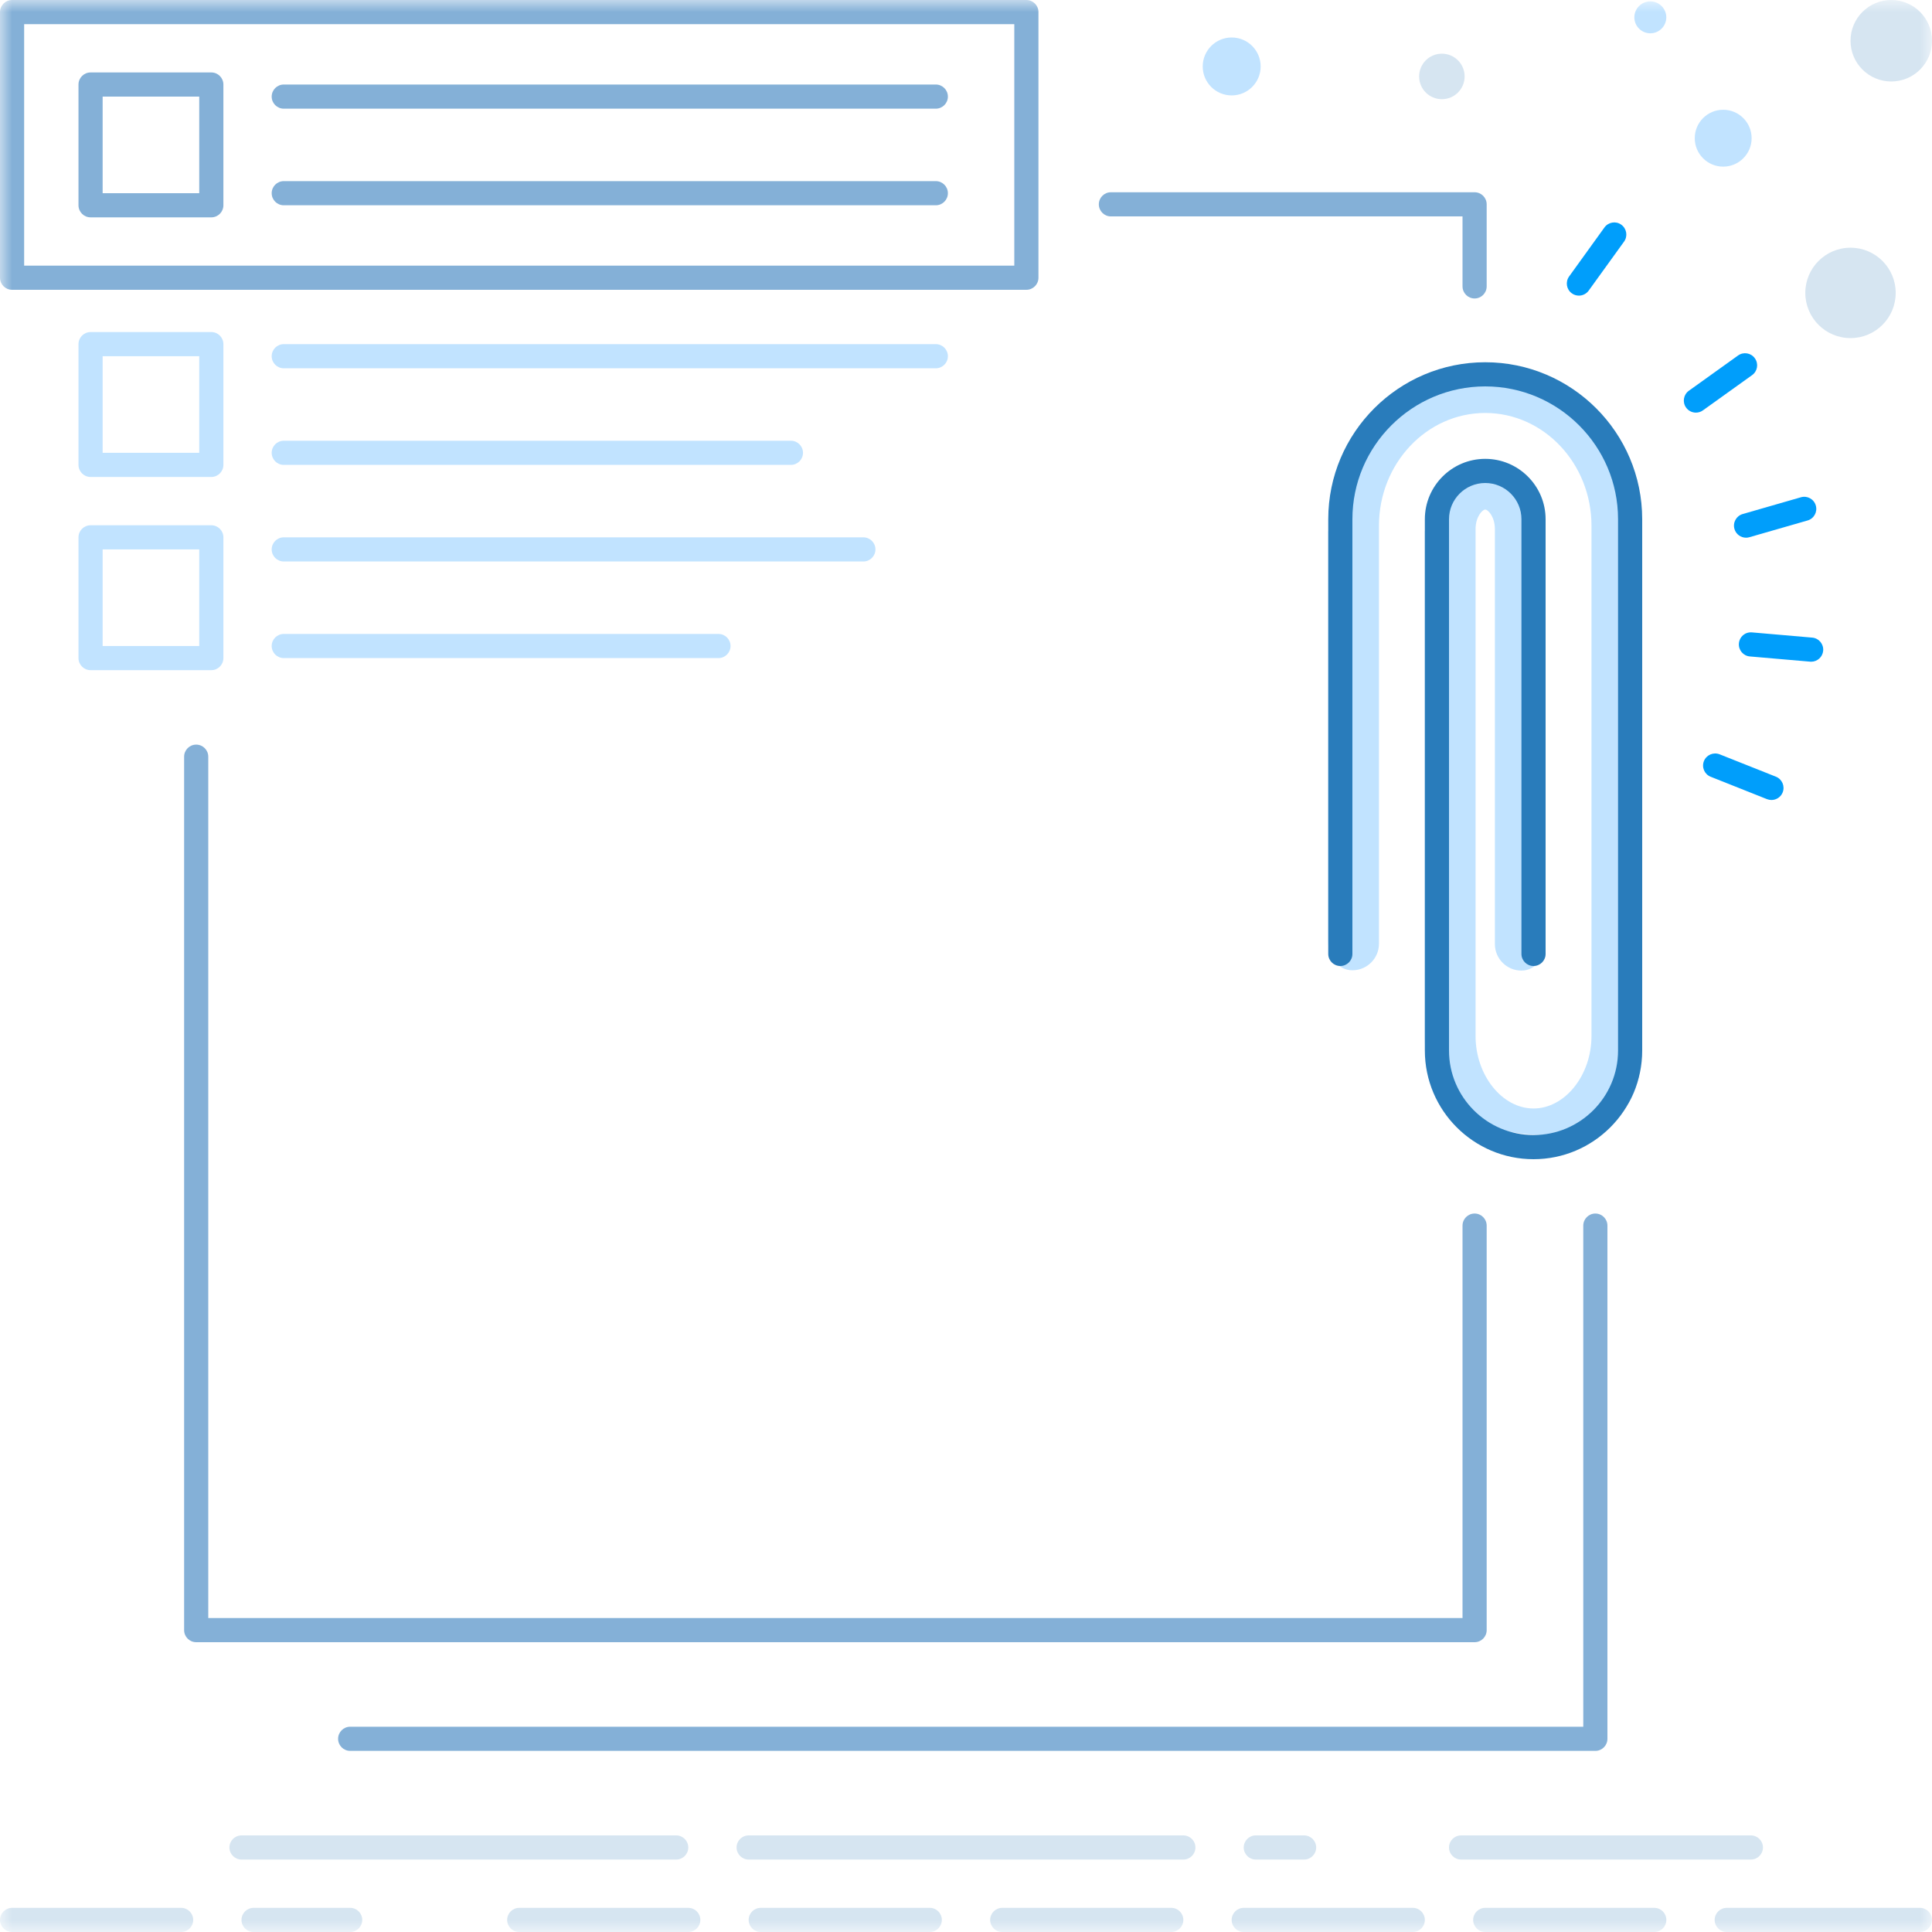<svg width="80" height="80" viewBox="0 0 80 80" fill="none" xmlns="http://www.w3.org/2000/svg">
<g clip-path="url(#clip0_88_1806)">
<path fill-rule="evenodd" clip-rule="evenodd" d="M66.06 72.5H14.5C14.224 72.5 14 72.276 14 72C14 71.724 14.224 71.5 14.5 71.5H65.56V50.75C65.56 50.474 65.784 50.25 66.06 50.25C66.336 50.25 66.56 50.474 66.56 50.75V72C66.56 72.276 66.336 72.5 66.06 72.5Z" fill="#84B0D7"/>
<path fill-rule="evenodd" clip-rule="evenodd" d="M68 22V27V41V43C68 45.867 67 47 64 47C61.463 47 59 45.867 59 43V41V27V22C59 22 60 19 62 20C62 20 64 20 64 22V39C64 39.607 63.607 40.19 63 40.19C62.393 40.19 61.9 39.698 61.9 39.091V21.909C61.9 21.405 61.622 21.1 61.5 21.1C61.378 21.1 61.1 21.405 61.1 21.909V26.5V41V42.9C61.1 44.526 62.199 45.9 63.5 45.9C64.801 45.9 65.9 44.526 65.9 42.9V41V26.5V21.77C65.9 19.194 63.926 17.1 61.5 17.1C59.074 17.1 57.1 19.194 57.1 21.77V39.077C57.1 39.685 56.607 40.177 56 40.177C55.393 40.177 55 39.607 55 39V22C55 22 57 15 62 16C62 16 66 15 68 22Z" fill="#C1E3FF"/>
<path fill-rule="evenodd" clip-rule="evenodd" d="M61.5 15C57.916 15 55 17.916 55 21.5V39.5C55 39.776 55.224 40 55.5 40C55.776 40 56 39.776 56 39.5V21.5C56 18.468 58.467 16 61.5 16C64.533 16 67 18.468 67 21.5V27.5V41.5V43.5C67 45.43 65.43 47 63.5 47C61.57 47 60 45.43 60 43.5V41.5V27.5V21.5C60 20.673 60.673 20 61.5 20C62.327 20 63 20.673 63 21.5V39.5C63 39.776 63.224 40 63.5 40C63.776 40 64 39.776 64 39.5V21.5C64 20.121 62.878 19 61.5 19C60.122 19 59 20.121 59 21.5V27.5V41.5V43.5C59 45.981 61.019 48 63.5 48C65.981 48 68 45.981 68 43.5V41.5V27.5V21.5C68 17.916 65.084 15 61.5 15Z" fill="#297CBB"/>
<mask id="mask0_88_1806" style="mask-type:alpha" maskUnits="userSpaceOnUse" x="0" y="0" width="80" height="80">
<path d="M0 80H80V0H0V80Z" fill="white"/>
</mask>
<g mask="url(#mask0_88_1806)">
<path fill-rule="evenodd" clip-rule="evenodd" d="M1 11H42V1H1V11ZM42.5 12H0.5C0.224 12 0 11.776 0 11.5V0.5C0 0.224 0.224 0 0.5 0H42.5C42.776 0 43 0.224 43 0.5V11.5C43 11.776 42.776 12 42.5 12Z" fill="#84B0D7"/>
<path fill-rule="evenodd" clip-rule="evenodd" d="M4.25 18.75H8.25V14.75H4.25V18.75ZM8.75 19.75H3.75C3.474 19.75 3.25 19.526 3.25 19.25V14.25C3.25 13.974 3.474 13.75 3.75 13.75H8.75C9.026 13.75 9.25 13.974 9.25 14.25V19.25C9.25 19.526 9.026 19.75 8.75 19.75Z" fill="#C1E3FF"/>
<path fill-rule="evenodd" clip-rule="evenodd" d="M38.75 15.25H11.75C11.474 15.25 11.25 15.026 11.25 14.75C11.25 14.474 11.474 14.25 11.75 14.25H38.75C39.026 14.25 39.25 14.474 39.25 14.75C39.25 15.026 39.026 15.25 38.75 15.25Z" fill="#C1E3FF"/>
<path fill-rule="evenodd" clip-rule="evenodd" d="M32.75 19.25H11.75C11.474 19.25 11.25 19.026 11.25 18.75C11.25 18.474 11.474 18.25 11.75 18.25H32.75C33.026 18.25 33.25 18.474 33.25 18.75C33.25 19.026 33.026 19.25 32.75 19.25Z" fill="#C1E3FF"/>
<path fill-rule="evenodd" clip-rule="evenodd" d="M4.25 8H8.25V4H4.25V8ZM8.75 9H3.75C3.474 9 3.25 8.776 3.25 8.5V3.5C3.25 3.224 3.474 3 3.75 3H8.75C9.026 3 9.25 3.224 9.25 3.5V8.5C9.25 8.776 9.026 9 8.75 9Z" fill="#84B0D7"/>
<path fill-rule="evenodd" clip-rule="evenodd" d="M38.75 4.5H11.75C11.474 4.5 11.25 4.276 11.25 4C11.25 3.724 11.474 3.5 11.75 3.5H38.75C39.026 3.5 39.25 3.724 39.25 4C39.25 4.276 39.026 4.5 38.75 4.5Z" fill="#84B0D7"/>
<path fill-rule="evenodd" clip-rule="evenodd" d="M38.75 8.5H11.75C11.474 8.5 11.25 8.276 11.25 8C11.25 7.724 11.474 7.5 11.75 7.5H38.75C39.026 7.5 39.25 7.724 39.25 8C39.25 8.276 39.026 8.5 38.75 8.5Z" fill="#84B0D7"/>
<path fill-rule="evenodd" clip-rule="evenodd" d="M4.25 26.75H8.25V22.75H4.25V26.75ZM8.75 27.75H3.75C3.474 27.75 3.25 27.526 3.25 27.25V22.25C3.25 21.974 3.474 21.75 3.75 21.75H8.75C9.026 21.75 9.25 21.974 9.25 22.25V27.25C9.25 27.526 9.026 27.75 8.75 27.75Z" fill="#C1E3FF"/>
<path fill-rule="evenodd" clip-rule="evenodd" d="M35.75 23.25H11.75C11.474 23.25 11.25 23.026 11.25 22.75C11.25 22.474 11.474 22.25 11.75 22.25H35.75C36.026 22.25 36.25 22.474 36.25 22.75C36.25 23.026 36.026 23.25 35.75 23.25Z" fill="#C1E3FF"/>
<path fill-rule="evenodd" clip-rule="evenodd" d="M29.75 27.25H11.75C11.474 27.25 11.25 27.026 11.25 26.75C11.25 26.474 11.474 26.25 11.75 26.25H29.75C30.026 26.25 30.25 26.474 30.25 26.75C30.25 27.026 30.026 27.25 29.75 27.25Z" fill="#C1E3FF"/>
<path fill-rule="evenodd" clip-rule="evenodd" d="M28 77H10C9.724 77 9.5 76.776 9.5 76.5C9.5 76.224 9.724 76 10 76H28C28.276 76 28.5 76.224 28.5 76.5C28.5 76.776 28.276 77 28 77ZM49 77H31C30.724 77 30.5 76.776 30.5 76.5C30.5 76.224 30.724 76 31 76H49C49.276 76 49.5 76.224 49.5 76.5C49.5 76.776 49.276 77 49 77ZM54 77H52C51.724 77 51.5 76.776 51.5 76.5C51.5 76.224 51.724 76 52 76H54C54.276 76 54.5 76.224 54.5 76.5C54.5 76.776 54.276 77 54 77Z" fill="#D6E5F1"/>
<path fill-rule="evenodd" clip-rule="evenodd" d="M72.5 77H60.5C60.224 77 60 76.776 60 76.5C60 76.224 60.224 76 60.5 76H72.5C72.776 76 73 76.224 73 76.5C73 76.776 72.776 77 72.5 77Z" fill="#D6E5F1"/>
<path fill-rule="evenodd" clip-rule="evenodd" d="M7.5 80H0.5C0.224 80 0 79.776 0 79.5C0 79.224 0.224 79 0.5 79H7.5C7.776 79 8 79.224 8 79.5C8 79.776 7.776 80 7.5 80ZM14.5 80H10.5C10.224 80 10 79.776 10 79.5C10 79.224 10.224 79 10.5 79H14.5C14.776 79 15 79.224 15 79.5C15 79.776 14.776 80 14.5 80Z" fill="#D6E5F1"/>
<path fill-rule="evenodd" clip-rule="evenodd" d="M28.5 80H21.5C21.224 80 21 79.776 21 79.5C21 79.224 21.224 79 21.5 79H28.5C28.776 79 29 79.224 29 79.5C29 79.776 28.776 80 28.5 80ZM38.5 80H31.5C31.224 80 31 79.776 31 79.5C31 79.224 31.224 79 31.5 79H38.5C38.776 79 39 79.224 39 79.5C39 79.776 38.776 80 38.5 80ZM48.5 80H41.5C41.224 80 41 79.776 41 79.5C41 79.224 41.224 79 41.5 79H48.5C48.776 79 49 79.224 49 79.5C49 79.776 48.776 80 48.5 80ZM58.5 80H51.5C51.224 80 51 79.776 51 79.5C51 79.224 51.224 79 51.5 79H58.5C58.776 79 59 79.224 59 79.5C59 79.776 58.776 80 58.5 80ZM68.5 80H61.5C61.224 80 61 79.776 61 79.5C61 79.224 61.224 79 61.5 79H68.5C68.776 79 69 79.224 69 79.5C69 79.776 68.776 80 68.5 80ZM79.5 80H71.5C71.224 80 71 79.776 71 79.5C71 79.224 71.224 79 71.5 79H79.5C79.776 79 80 79.224 80 79.5C80 79.776 79.776 80 79.5 80Z" fill="#D6E5F1"/>
<path fill-rule="evenodd" clip-rule="evenodd" d="M61.06 12.359C60.784 12.359 60.56 12.135 60.56 11.859V8.961H46C45.724 8.961 45.5 8.737 45.5 8.461C45.5 8.184 45.724 7.961 46 7.961H61.06C61.336 7.961 61.56 8.184 61.56 8.461V11.859C61.56 12.135 61.336 12.359 61.06 12.359ZM61.06 68H8.124C7.848 68 7.624 67.776 7.624 67.5V31.333C7.624 31.056 7.848 30.833 8.124 30.833C8.4 30.833 8.624 31.056 8.624 31.333V67H60.56V50.75C60.56 50.473 60.784 50.25 61.06 50.25C61.336 50.25 61.56 50.473 61.56 50.75V67.5C61.56 67.776 61.336 68 61.06 68Z" fill="#84B0D7"/>
<path fill-rule="evenodd" clip-rule="evenodd" d="M76.626 1.688C76.626 2.619 77.38 3.374 78.312 3.374C79.245 3.374 80.001 2.619 80.001 1.688C80.001 0.755 79.245 0 78.312 0C77.38 0 76.626 0.755 76.626 1.688Z" fill="#D6E5F1"/>
<path fill-rule="evenodd" clip-rule="evenodd" d="M74.754 12.128C74.754 13.162 75.592 14 76.626 14C77.659 14 78.497 13.162 78.497 12.128C78.497 11.095 77.659 10.257 76.626 10.257C75.592 10.257 74.754 11.095 74.754 12.128Z" fill="#D6E5F1"/>
<path fill-rule="evenodd" clip-rule="evenodd" d="M67.675 0.718C67.675 1.083 67.971 1.379 68.336 1.379C68.701 1.379 68.998 1.083 68.998 0.718C68.998 0.353 68.701 0.057 68.336 0.057C67.971 0.057 67.675 0.353 67.675 0.718Z" fill="#C1E3FF"/>
<path fill-rule="evenodd" clip-rule="evenodd" d="M70.176 5.722C70.176 6.372 70.703 6.9 71.354 6.9C72.004 6.9 72.531 6.372 72.531 5.722C72.531 5.072 72.004 4.545 71.354 4.545C70.703 4.545 70.176 5.072 70.176 5.722Z" fill="#C1E3FF"/>
<path fill-rule="evenodd" clip-rule="evenodd" d="M60.647 3.165C60.647 3.686 60.225 4.107 59.705 4.107C59.184 4.107 58.763 3.686 58.763 3.165C58.763 2.644 59.184 2.223 59.705 2.223C60.225 2.223 60.647 2.644 60.647 3.165Z" fill="#D6E5F1"/>
<path fill-rule="evenodd" clip-rule="evenodd" d="M52.201 2.752C52.201 3.414 51.664 3.951 51.001 3.951C50.339 3.951 49.802 3.414 49.802 2.752C49.802 2.089 50.339 1.552 51.001 1.552C51.664 1.552 52.201 2.089 52.201 2.752Z" fill="#C1E3FF"/>
<path fill-rule="evenodd" clip-rule="evenodd" d="M73.352 33.126C73.29 33.126 73.228 33.114 73.167 33.091L70.836 32.164C70.579 32.062 70.454 31.772 70.556 31.515C70.658 31.258 70.948 31.135 71.205 31.234L73.537 32.161C73.793 32.264 73.918 32.554 73.817 32.811C73.739 33.007 73.551 33.126 73.352 33.126Z" fill="#009EFB"/>
<path fill-rule="evenodd" clip-rule="evenodd" d="M74.996 27.4C74.982 27.4 74.967 27.399 74.953 27.398L72.459 27.182C72.184 27.159 71.98 26.917 72.004 26.641C72.028 26.366 72.259 26.163 72.545 26.186L75.038 26.402C75.314 26.425 75.517 26.668 75.494 26.943C75.471 27.204 75.253 27.4 74.996 27.4Z" fill="#009EFB"/>
<path fill-rule="evenodd" clip-rule="evenodd" d="M72.3 22.265C72.083 22.265 71.883 22.122 71.82 21.904C71.743 21.638 71.896 21.361 72.162 21.285L74.571 20.591C74.837 20.513 75.113 20.668 75.189 20.933C75.265 21.199 75.113 21.476 74.847 21.552L72.438 22.245C72.392 22.259 72.345 22.265 72.3 22.265Z" fill="#009EFB"/>
<path fill-rule="evenodd" clip-rule="evenodd" d="M70.224 17.086C70.068 17.086 69.915 17.014 69.817 16.877C69.656 16.652 69.708 16.341 69.932 16.18L71.968 14.721C72.192 14.559 72.505 14.61 72.665 14.836C72.827 15.061 72.775 15.372 72.551 15.533L70.515 16.992C70.427 17.056 70.325 17.086 70.224 17.086Z" fill="#009EFB"/>
<path fill-rule="evenodd" clip-rule="evenodd" d="M65.378 12.241C65.277 12.241 65.174 12.211 65.086 12.146C64.862 11.985 64.812 11.673 64.973 11.448L66.437 9.418C66.598 9.195 66.911 9.141 67.135 9.305C67.359 9.467 67.41 9.779 67.249 10.004L65.784 12.034C65.686 12.169 65.533 12.241 65.378 12.241Z" fill="#009EFB"/>
</g>
</g>
<defs>
<clipPath id="clip0_88_1806">
<rect width="80" height="80" fill="white"/>
</clipPath>
</defs>
</svg>
